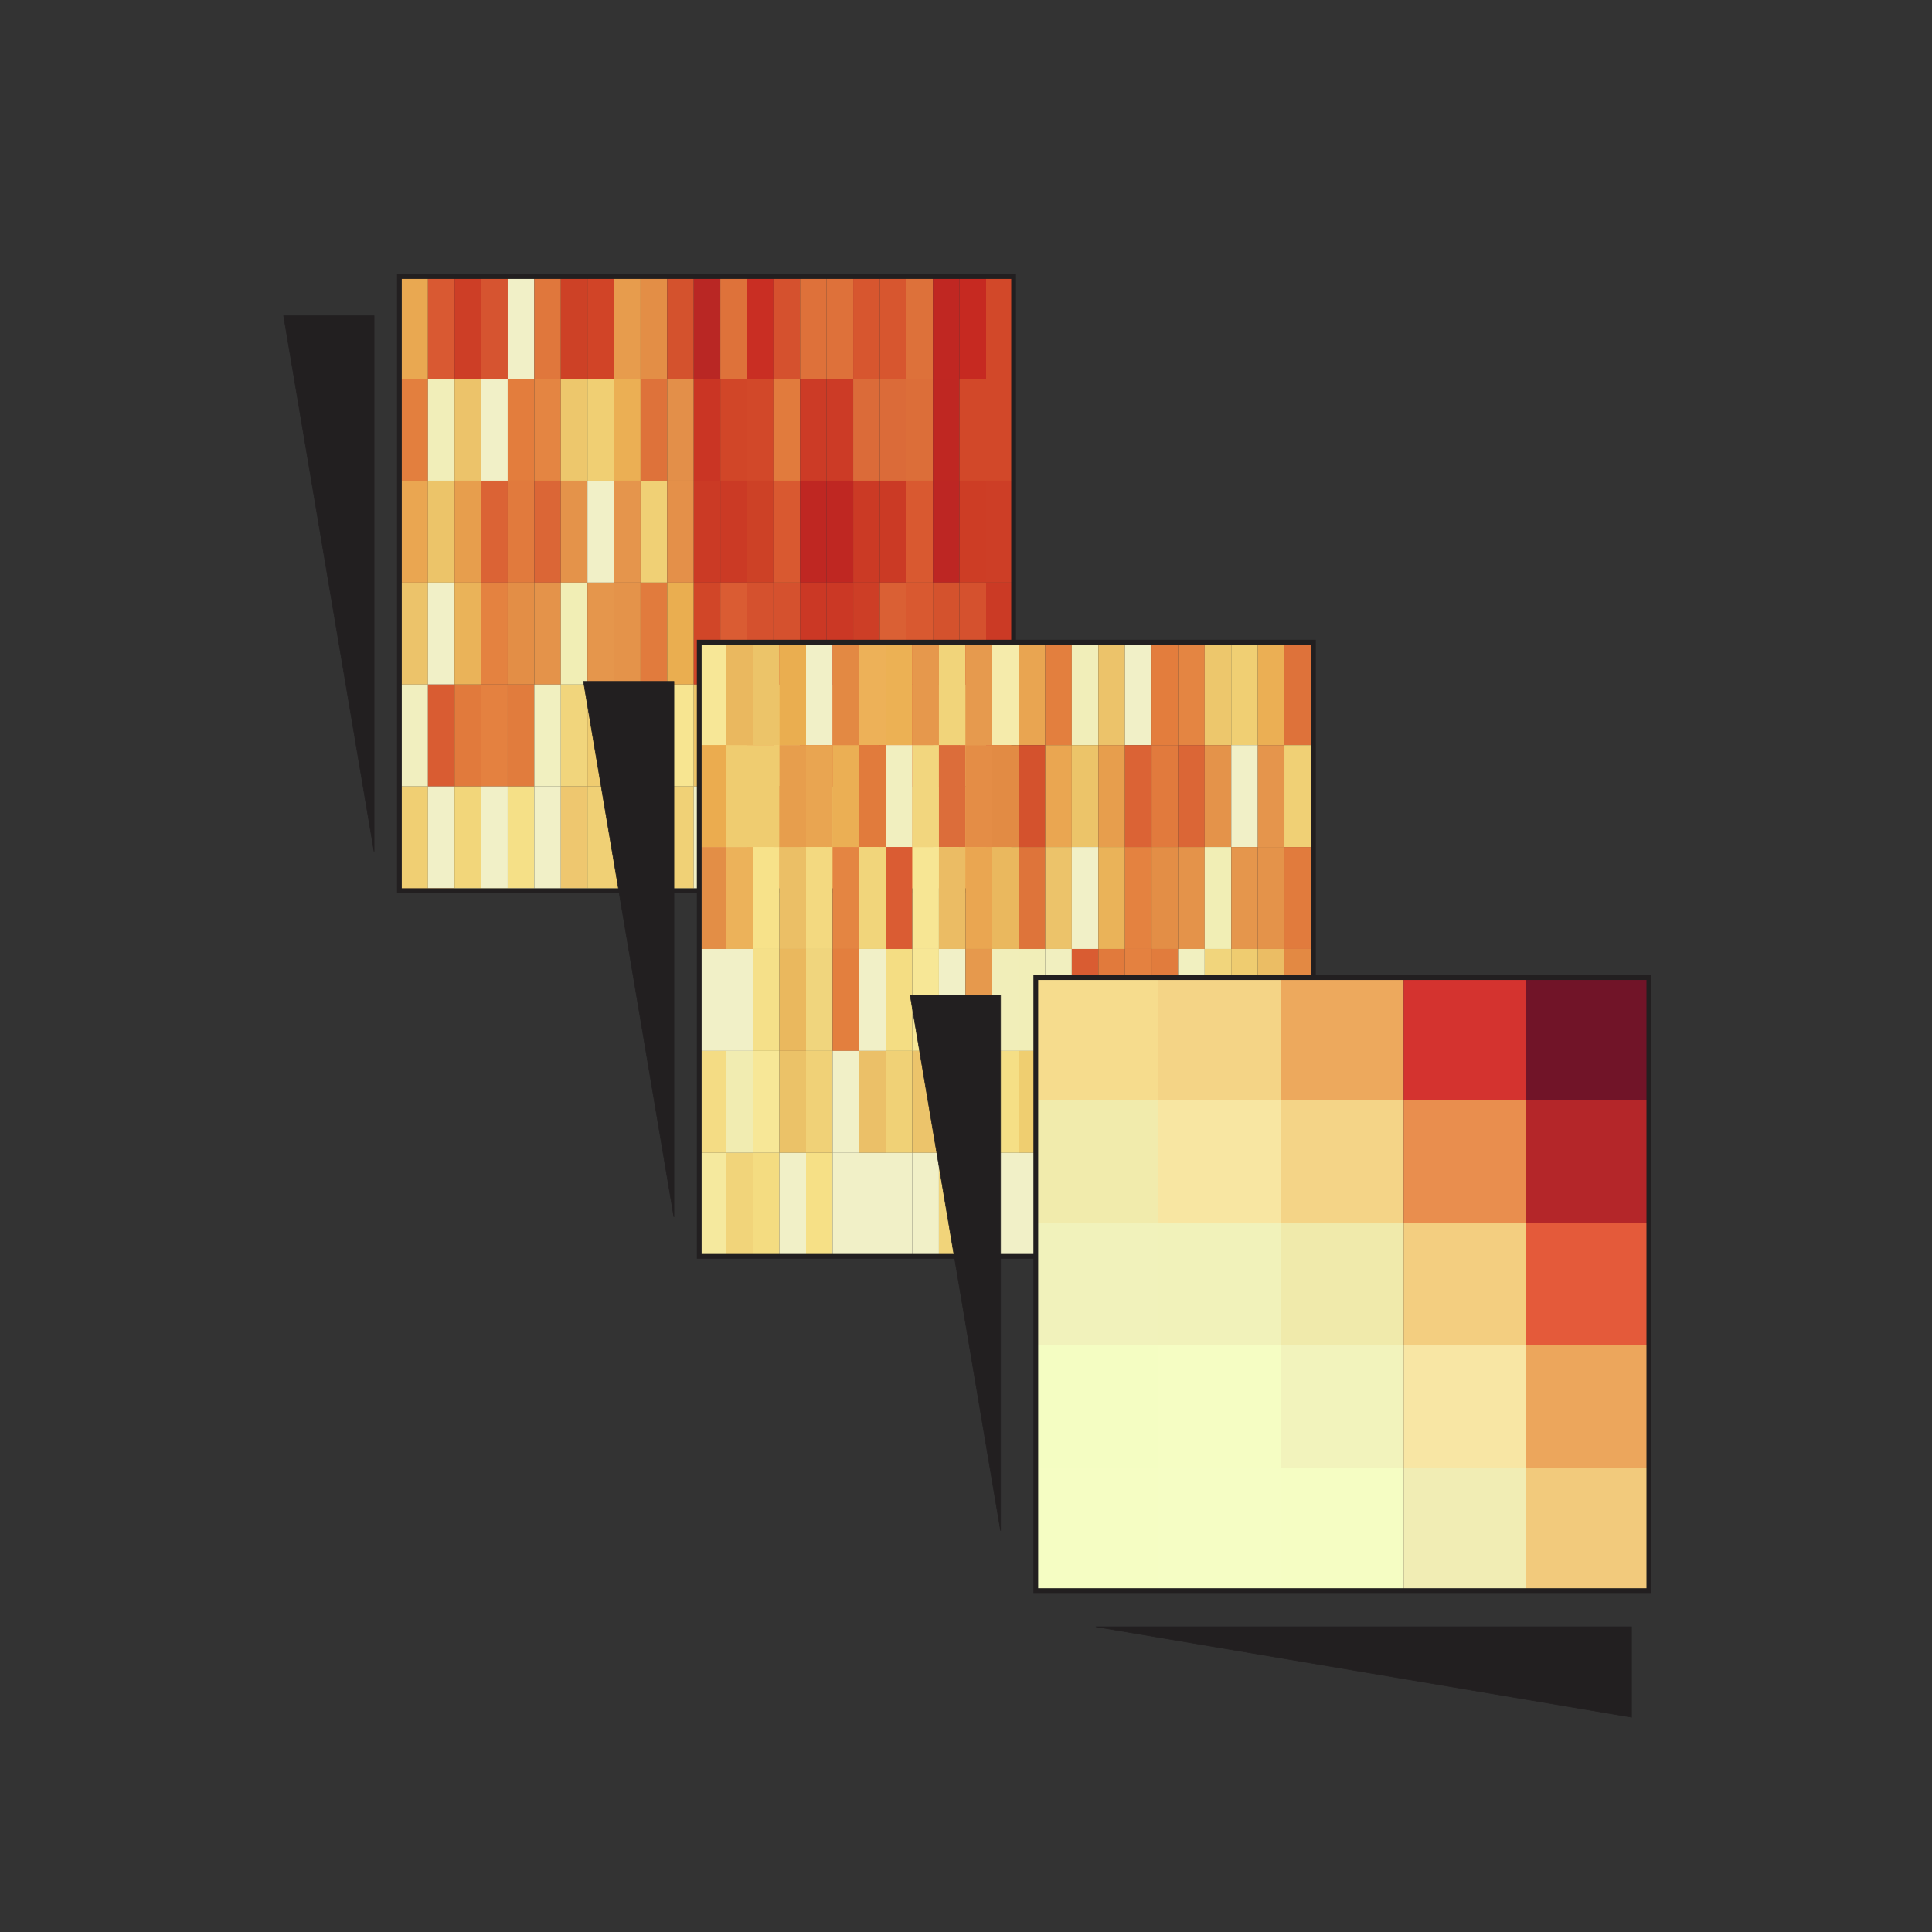 <?xml version="1.0" encoding="UTF-8"?>
<svg id="Layer_1" data-name="Layer 1" xmlns="http://www.w3.org/2000/svg" xmlns:xlink="http://www.w3.org/1999/xlink" viewBox="0 0 1623.3 1623.3">
  <rect x="0" y="0" width="1623.3" height="1623.3" fill="#333333" stroke="none"/>
  <defs>
    <style>
      .cls-1 {
        clip-path: url(#clippath);
      }

      .cls-2 {
        fill: #f4d487;
      }

      .cls-3 {
        fill: #f4d486;
      }

      .cls-4 {
        fill: #f6e086;
      }

      .cls-5 {
        fill: #f6e38d;
      }

      .cls-6 {
        fill: #f6dc8d;
      }

      .cls-7 {
        fill: #f7e796;
      }

      .cls-8 {
        fill: #f7e899;
      }

      .cls-9 {
        fill: #f7e694;
      }

      .cls-10 {
        fill: #f7e797;
      }

      .cls-11 {
        fill: #f7e692;
      }

      .cls-12 {
        fill: #f7e99c;
      }

      .cls-13 {
        fill: #f7e591;
      }

      .cls-14 {
        fill: #f7e58e;
      }

      .cls-15 {
        fill: #f7e58f;
      }

      .cls-16 {
        fill: #f7e28a;
      }

      .cls-17 {
        fill: #f7e289;
      }

      .cls-18 {
        fill: #f3ce80;
      }

      .cls-19 {
        fill: #f2ebad;
      }

      .cls-20 {
        fill: #f2f3bc;
      }

      .cls-21 {
        fill: #f8e6a4;
      }

      .cls-22 {
        fill: #f8e6a2;
      }

      .cls-23 {
        fill: #efce70;
      }

      .cls-24 {
        fill: #ecc469;
      }

      .cls-25 {
        fill: #ecc46b;
      }

      .cls-26 {
        fill: #ecc36a;
      }

      .cls-27 {
        fill: #eca65c;
      }

      .cls-28 {
        fill: #ecb25a;
      }

      .cls-29 {
        fill: #ecb154;
      }

      .cls-30 {
        fill: #f0eaab;
      }

      .cls-31 {
        fill: #f1d279;
      }

      .cls-32 {
        fill: #f1d57c;
      }

      .cls-33 {
        fill: #f1d57b;
      }

      .cls-34 {
        fill: #f1d47a;
      }

      .cls-35 {
        fill: #ebaa4e;
      }

      .cls-36 {
        fill: #ebac4f;
      }

      .cls-37 {
        fill: #ebab4f;
      }

      .cls-38 {
        fill: #ebbc62;
      }

      .cls-39 {
        fill: #ebbd64;
      }

      .cls-40 {
        fill: #ebbd61;
      }

      .cls-41 {
        fill: #ebbc64;
      }

      .cls-42 {
        fill: #ebaf52;
      }

      .cls-43 {
        fill: #ebaf54;
      }

      .cls-44 {
        fill: #ebb55c;
      }

      .cls-45 {
        fill: #f4dc84;
      }

      .cls-46 {
        fill: #f4dc81;
      }

      .cls-47 {
        fill: #f4dd83;
      }

      .cls-48 {
        fill: #eaa651;
      }

      .cls-49 {
        fill: #eaae50;
      }

      .cls-50 {
        fill: #eab85f;
      }

      .cls-51 {
        fill: #eab359;
      }

      .cls-52 {
        fill: #eab85e;
      }

      .cls-53 {
        fill: #f5fdc3;
      }

      .cls-54 {
        fill: #f5ebab;
      }

      .cls-55 {
        fill: #f5eba4;
      }

      .cls-56 {
        fill: #f5eba7;
      }

      .cls-57 {
        fill: #f5e99e;
      }

      .cls-58 {
        fill: #f5e9a0;
      }

      .cls-59 {
        fill: #f5fdc4;
      }

      .cls-60 {
        fill: #f5eaa2;
      }

      .cls-61 {
        fill: #f5df86;
      }

      .cls-62 {
        fill: #f5e089;
      }

      .cls-63 {
        fill: #f5e087;
      }

      .cls-64 {
        fill: #e98e4e;
      }

      .cls-65 {
        fill: #e8a150;
      }

      .cls-66 {
        fill: #e8a04e;
      }

      .cls-67 {
        fill: #e49049;
      }

      .cls-68 {
        fill: #e5964c;
      }

      .cls-69 {
        fill: #e5954c;
      }

      .cls-70 {
        fill: #e48240;
      }

      .cls-71 {
        fill: #e48340;
      }

      .cls-72 {
        fill: #e58441;
      }

      .cls-73 {
        fill: #eec76f;
      }

      .cls-74 {
        fill: #eec76e;
      }

      .cls-75 {
        fill: #e9a551;
      }

      .cls-76 {
        fill: #ebc068;
      }

      .cls-77 {
        fill: #e48d46;
      }

      .cls-78 {
        fill: #f3d980;
      }

      .cls-79 {
        fill: #e4934a;
      }

      .cls-80 {
        fill: #e4803f;
      }

      .cls-81 {
        fill: #e48140;
      }

      .cls-82 {
        fill: #e48542;
      }

      .cls-83 {
        fill: #f4fdc2;
      }

      .cls-84 {
        fill: #e9a851;
      }

      .cls-85 {
        fill: #f2ca7c;
      }

      .cls-86 {
        fill: #f1ecb1;
      }

      .cls-87 {
        fill: #f1ebac;
      }

      .cls-88 {
        fill: #f2d67a;
      }

      .cls-89 {
        fill: #f2d67e;
      }

      .cls-90 {
        fill: #f2d87f;
      }

      .cls-91 {
        fill: #efcc70;
      }

      .cls-92 {
        fill: #f1f2ba;
      }

      .cls-93 {
        fill: #f1f2bb;
      }

      .cls-94 {
        fill: #f1efbf;
      }

      .cls-95 {
        fill: #f1f0c7;
      }

      .cls-96 {
        fill: #f1f0c0;
      }

      .cls-97 {
        fill: #f1eeb8;
      }

      .cls-98 {
        fill: #f1edb4;
      }

      .cls-99 {
        fill: #f1eeb9;
      }

      .cls-100 {
        fill: #f1eeb5;
      }

      .cls-101 {
        fill: #eda95d;
      }

      .cls-102 {
        fill: #e79c4d;
      }

      .cls-103 {
        fill: #e6984c;
      }

      .cls-104 {
        fill: #e6994d;
      }

      .cls-105 {
        fill: #e79e4d;
      }

      .cls-106 {
        fill: #ebc268;
      }

      .cls-107 {
        fill: #ebbf66;
      }

      .cls-108 {
        fill: #edc76c;
      }

      .cls-109 {
        fill: #edb156;
      }

      .cls-110 {
        fill: #edb158;
      }

      .cls-111 {
        fill: #f0d177;
      }

      .cls-112 {
        fill: #f0d176;
      }

      .cls-113 {
        fill: #f0d57d;
      }

      .cls-114 {
        fill: #f0d57b;
      }

      .cls-115 {
        fill: #f0d075;
      }

      .cls-116 {
        fill: #f0cf73;
      }

      .cls-117 {
        fill: #e69a4e;
      }

      .cls-118 {
        fill: #bb2723;
      }

      .cls-119 {
        fill: #b92724;
      }

      .cls-120 {
        fill: #bb2623;
      }

      .cls-121 {
        fill: #bd2623;
      }

      .cls-122 {
        fill: #bc1c24;
      }

      .cls-123 {
        fill: #d14427;
      }

      .cls-124 {
        fill: #c21d23;
      }

      .cls-125 {
        fill: #da5c33;
      }

      .cls-126 {
        fill: #da5c32;
      }

      .cls-127 {
        fill: #da6034;
      }

      .cls-128 {
        fill: #b42629;
      }

      .cls-129 {
        fill: #c31e23;
      }

      .cls-130 {
        fill: #c02722;
      }

      .cls-131 {
        fill: #c01e24;
      }

      .cls-132 {
        fill: #db6234;
      }

      .cls-133 {
        fill: #bf1d24;
      }

      .cls-134 {
        fill: #bf2722;
      }

      .cls-135 {
        fill: #c73023;
      }

      .cls-136 {
        fill: #c92624;
      }

      .cls-137 {
        fill: #cb3925;
      }

      .cls-138 {
        fill: #cb3825;
      }

      .cls-139 {
        fill: #cc3b26;
      }

      .cls-140 {
        fill: #cc3a25;
      }

      .cls-141 {
        fill: #d24829;
      }

      .cls-142 {
        fill: #cb3a25;
      }

      .cls-143 {
        fill: #de713a;
      }

      .cls-144 {
        fill: #cd4126;
      }

      .cls-145 {
        fill: #cd3e26;
      }

      .cls-146 {
        fill: #cd3d25;
      }

      .cls-147 {
        fill: #cd3226;
      }

      .cls-148 {
        fill: #cd3026;
      }

      .cls-149 {
        fill: #d4522d;
      }

      .cls-150 {
        fill: #d4332f;
      }

      .cls-151 {
        fill: #d34d2d;
      }

      .cls-152 {
        fill: #e0773c;
      }

      .cls-153 {
        fill: #d14628;
      }

      .cls-154 {
        fill: #e38943;
      }

      .cls-155 {
        fill: #e38f49;
      }

      .cls-156 {
        fill: #e38745;
      }

      .cls-157 {
        fill: #e38743;
      }

      .cls-158 {
        fill: #c62b22;
      }

      .cls-159 {
        fill: #c62922;
      }

      .cls-160 {
        fill: #c62921;
      }

      .cls-161 {
        fill: #c82e23;
      }

      .cls-162 {
        fill: #c61e23;
      }

      .cls-163 {
        fill: #c83123;
      }

      .cls-164 {
        fill: #dd713a;
      }

      .cls-165 {
        fill: #d5512e;
      }

      .cls-166 {
        fill: #d54f2f;
      }

      .cls-167 {
        fill: #db6636;
      }

      .cls-168 {
        fill: #d5532f;
      }

      .cls-169 {
        fill: #d65430;
      }

      .cls-170 {
        fill: #db6b39;
      }

      .cls-171 {
        fill: #db6335;
      }

      .cls-172 {
        fill: #e17b3c;
      }

      .cls-173 {
        fill: #e17b3d;
      }

      .cls-174 {
        fill: #e17c3d;
      }

      .cls-175 {
        fill: #e17a3c;
      }

      .cls-176 {
        fill: #e17a3d;
      }

      .cls-177 {
        fill: #d95c32;
      }

      .cls-178 {
        fill: #d95932;
      }

      .cls-179 {
        fill: #c92e23;
      }

      .cls-180 {
        fill: #d95930;
      }

      .cls-181 {
        fill: #dc6e39;
      }

      .cls-182 {
        fill: #dc6d3a;
      }

      .cls-183 {
        fill: #e38e46;
      }

      .cls-184 {
        fill: #e37f3e;
      }

      .cls-185 {
        fill: #e37d3d;
      }

      .cls-186 {
        fill: #e28b44;
      }

      .cls-187 {
        fill: #e45a3a;
      }

      .cls-188 {
        fill: #de723a;
      }

      .cls-189 {
        fill: #de743a;
      }

      .cls-190 {
        fill: #de733a;
      }

      .cls-191 {
        fill: #ca3524;
      }

      .cls-192 {
        fill: #d7562f;
      }

      .cls-193 {
        fill: #711428;
      }

      .cls-194 {
        clip-path: url(#clippath-1);
      }

      .cls-195 {
        fill: #221f20;
        stroke-width: .5px;
      }

      .cls-195, .cls-196 {
        stroke: #221f20;
        stroke-miterlimit: 10;
      }

      .cls-196 {
        fill: none;
        stroke-width: 4px;
      }
    </style>
    <clipPath id="clippath">
      <rect class="cls-196" x="335.57" y="232.35" width="516.08" height="516.08"/>
    </clipPath>
    <clipPath id="clippath-1">
      <rect class="cls-196" x="587.51" y="539.54" width="516.08" height="516.08"/>
    </clipPath>
  </defs>
  <g>
    <g>
      <g class="cls-1">
        <g>
          <rect class="cls-111" x="46.97" y="232.57" width="22.33" height="85.65"/>
          <rect class="cls-69" x="69.3" y="232.57" width="22.33" height="85.65"/>
          <rect class="cls-65" x="91.63" y="232.57" width="22.33" height="85.65"/>
          <rect class="cls-157" x="113.96" y="232.57" width="22.33" height="85.65"/>
          <rect class="cls-174" x="136.29" y="232.57" width="22.33" height="85.65"/>
          <rect class="cls-75" x="158.62" y="232.57" width="22.33" height="85.65"/>
          <rect class="cls-159" x="180.95" y="232.57" width="22.33" height="85.65"/>
          <rect class="cls-80" x="203.28" y="232.57" width="22.33" height="85.65"/>
          <rect class="cls-180" x="225.61" y="232.57" width="22.33" height="85.65"/>
          <rect class="cls-69" x="247.94" y="232.57" width="22.33" height="85.65"/>
          <rect class="cls-164" x="270.27" y="232.57" width="22.33" height="85.65"/>
          <rect class="cls-137" x="292.6" y="232.57" width="22.33" height="85.65"/>
          <rect class="cls-44" x="314.93" y="232.57" width="22.33" height="85.65"/>
          <rect class="cls-84" x="337.26" y="232.57" width="22.33" height="85.65"/>
          <rect class="cls-178" x="359.59" y="232.57" width="22.33" height="85.65"/>
          <rect class="cls-145" x="381.92" y="232.57" width="22.33" height="85.65"/>
          <rect class="cls-169" x="404.25" y="232.57" width="22.33" height="85.65"/>
          <rect class="cls-95" x="426.58" y="232.57" width="22.33" height="85.65"/>
          <rect class="cls-152" x="448.92" y="232.57" width="22.33" height="85.65"/>
          <rect class="cls-144" x="471.25" y="232.57" width="22.33" height="85.65"/>
          <rect class="cls-123" x="493.58" y="232.57" width="22.33" height="85.65"/>
          <rect class="cls-102" x="515.91" y="232.57" width="22.33" height="85.65"/>
          <rect class="cls-183" x="538.24" y="232.57" width="22.33" height="85.65"/>
          <rect class="cls-149" x="560.57" y="232.57" width="22.33" height="85.65"/>
          <rect class="cls-119" x="582.9" y="232.57" width="22.33" height="85.65"/>
          <rect class="cls-188" x="605.23" y="232.57" width="22.33" height="85.65"/>
          <rect class="cls-179" x="627.56" y="232.57" width="22.33" height="85.65"/>
          <rect class="cls-165" x="649.89" y="232.57" width="22.33" height="85.65"/>
          <rect class="cls-143" x="672.22" y="232.57" width="22.33" height="85.65"/>
          <rect class="cls-143" x="694.55" y="232.57" width="22.33" height="85.65"/>
          <rect class="cls-192" x="716.88" y="232.57" width="22.33" height="85.65"/>
          <rect class="cls-192" x="739.21" y="232.57" width="22.33" height="85.65"/>
          <rect class="cls-164" x="761.54" y="232.57" width="22.33" height="85.65"/>
          <rect class="cls-130" x="783.87" y="232.57" width="22.33" height="85.65"/>
          <rect class="cls-160" x="806.2" y="232.57" width="22.33" height="85.65"/>
          <rect class="cls-141" x="828.53" y="232.57" width="22.33" height="85.65"/>
          <rect class="cls-118" x="850.86" y="232.57" width="22.33" height="85.65"/>
          <rect class="cls-151" x="873.19" y="232.57" width="22.33" height="85.65"/>
          <rect class="cls-131" x="895.52" y="232.57" width="22.33" height="85.65"/>
          <rect class="cls-162" x="917.85" y="232.57" width="22.33" height="85.65"/>
          <rect class="cls-10" x="46.97" y="318.22" width="22.33" height="85.65"/>
          <rect class="cls-50" x="69.3" y="318.22" width="22.33" height="85.65"/>
          <rect class="cls-24" x="91.63" y="318.22" width="22.33" height="85.65"/>
          <rect class="cls-49" x="113.96" y="318.22" width="22.33" height="85.65"/>
          <rect class="cls-95" x="136.29" y="318.22" width="22.33" height="85.65"/>
          <rect class="cls-154" x="158.62" y="318.22" width="22.33" height="85.65"/>
          <rect class="cls-110" x="180.95" y="318.22" width="22.33" height="85.65"/>
          <rect class="cls-29" x="203.28" y="318.22" width="22.33" height="85.65"/>
          <rect class="cls-103" x="225.61" y="318.22" width="22.33" height="85.65"/>
          <rect class="cls-34" x="247.94" y="318.22" width="22.33" height="85.65"/>
          <rect class="cls-117" x="270.27" y="318.22" width="22.33" height="85.65"/>
          <rect class="cls-54" x="292.6" y="318.22" width="22.33" height="85.65"/>
          <rect class="cls-75" x="314.93" y="318.22" width="22.33" height="85.65"/>
          <rect class="cls-184" x="337.26" y="318.22" width="22.33" height="85.65"/>
          <rect class="cls-99" x="359.59" y="318.22" width="22.33" height="85.65"/>
          <rect class="cls-26" x="381.92" y="318.22" width="22.33" height="85.65"/>
          <rect class="cls-95" x="404.25" y="318.22" width="22.33" height="85.65"/>
          <rect class="cls-185" x="426.58" y="318.22" width="22.33" height="85.65"/>
          <rect class="cls-82" x="448.92" y="318.22" width="22.33" height="85.65"/>
          <rect class="cls-108" x="471.25" y="318.22" width="22.33" height="85.65"/>
          <rect class="cls-116" x="493.58" y="318.22" width="22.33" height="85.65"/>
          <rect class="cls-43" x="515.91" y="318.22" width="22.33" height="85.65"/>
          <rect class="cls-188" x="538.24" y="318.22" width="22.33" height="85.65"/>
          <rect class="cls-155" x="560.57" y="318.22" width="22.33" height="85.65"/>
          <rect class="cls-191" x="582.9" y="318.22" width="22.33" height="85.65"/>
          <rect class="cls-153" x="605.23" y="318.22" width="22.33" height="85.65"/>
          <rect class="cls-141" x="627.56" y="318.22" width="22.33" height="85.65"/>
          <rect class="cls-173" x="649.89" y="318.22" width="22.33" height="85.65"/>
          <rect class="cls-139" x="672.22" y="318.22" width="22.33" height="85.65"/>
          <rect class="cls-139" x="694.55" y="318.22" width="22.33" height="85.65"/>
          <rect class="cls-170" x="716.88" y="318.22" width="22.33" height="85.65"/>
          <rect class="cls-170" x="739.21" y="318.22" width="22.33" height="85.65"/>
          <rect class="cls-181" x="761.54" y="318.22" width="22.33" height="85.65"/>
          <rect class="cls-134" x="783.87" y="318.22" width="22.33" height="85.65"/>
          <rect class="cls-141" x="806.2" y="318.22" width="22.33" height="85.65"/>
          <rect class="cls-141" x="828.53" y="318.22" width="22.33" height="85.65"/>
          <rect class="cls-120" x="850.86" y="318.22" width="22.33" height="85.65"/>
          <rect class="cls-135" x="873.19" y="318.22" width="22.33" height="85.65"/>
          <rect class="cls-124" x="895.52" y="318.22" width="22.33" height="85.65"/>
          <rect class="cls-148" x="917.85" y="318.22" width="22.33" height="85.65"/>
          <rect class="cls-36" x="46.97" y="403.86" width="22.33" height="85.65"/>
          <rect class="cls-91" x="69.3" y="403.86" width="22.33" height="85.65"/>
          <rect class="cls-91" x="91.63" y="403.86" width="22.33" height="85.65"/>
          <rect class="cls-105" x="113.96" y="403.86" width="22.33" height="85.65"/>
          <rect class="cls-75" x="136.29" y="403.86" width="22.33" height="85.65"/>
          <rect class="cls-43" x="158.62" y="403.86" width="22.33" height="85.65"/>
          <rect class="cls-172" x="180.95" y="403.86" width="22.33" height="85.65"/>
          <rect class="cls-94" x="203.28" y="403.86" width="22.33" height="85.65"/>
          <rect class="cls-89" x="225.61" y="403.86" width="22.33" height="85.65"/>
          <rect class="cls-182" x="247.94" y="403.86" width="22.33" height="85.65"/>
          <rect class="cls-77" x="270.27" y="403.86" width="22.33" height="85.65"/>
          <rect class="cls-186" x="292.6" y="403.86" width="22.33" height="85.65"/>
          <rect class="cls-149" x="314.93" y="403.86" width="22.33" height="85.65"/>
          <rect class="cls-48" x="337.26" y="403.86" width="22.33" height="85.65"/>
          <rect class="cls-24" x="359.59" y="403.86" width="22.33" height="85.65"/>
          <rect class="cls-105" x="381.92" y="403.86" width="22.33" height="85.65"/>
          <rect class="cls-171" x="404.25" y="403.86" width="22.33" height="85.65"/>
          <rect class="cls-176" x="426.58" y="403.86" width="22.33" height="85.65"/>
          <rect class="cls-167" x="448.92" y="403.86" width="22.33" height="85.65"/>
          <rect class="cls-79" x="471.25" y="403.86" width="22.33" height="85.65"/>
          <rect class="cls-95" x="493.58" y="403.86" width="22.33" height="85.65"/>
          <rect class="cls-69" x="515.91" y="403.86" width="22.33" height="85.65"/>
          <rect class="cls-115" x="538.24" y="403.86" width="22.33" height="85.65"/>
          <rect class="cls-67" x="560.57" y="403.86" width="22.33" height="85.65"/>
          <rect class="cls-142" x="582.9" y="403.86" width="22.33" height="85.65"/>
          <rect class="cls-142" x="605.23" y="403.86" width="22.33" height="85.65"/>
          <rect class="cls-144" x="627.56" y="403.86" width="22.33" height="85.65"/>
          <rect class="cls-180" x="649.89" y="403.86" width="22.33" height="85.65"/>
          <rect class="cls-134" x="672.22" y="403.86" width="22.33" height="85.65"/>
          <rect class="cls-134" x="694.55" y="403.86" width="22.33" height="85.65"/>
          <rect class="cls-142" x="716.88" y="403.86" width="22.33" height="85.65"/>
          <rect class="cls-142" x="739.21" y="403.86" width="22.33" height="85.65"/>
          <rect class="cls-180" x="761.54" y="403.86" width="22.33" height="85.65"/>
          <rect class="cls-121" x="783.87" y="403.86" width="22.33" height="85.65"/>
          <rect class="cls-146" x="806.2" y="403.86" width="22.33" height="85.65"/>
          <rect class="cls-145" x="828.53" y="403.86" width="22.33" height="85.65"/>
          <rect class="cls-165" x="850.86" y="403.86" width="22.33" height="85.65"/>
          <rect class="cls-158" x="873.19" y="403.86" width="22.33" height="85.65"/>
          <rect class="cls-133" x="895.52" y="403.86" width="22.33" height="85.65"/>
          <rect class="cls-136" x="917.85" y="403.86" width="22.33" height="85.65"/>
          <rect class="cls-183" x="46.97" y="489.51" width="22.33" height="85.65"/>
          <rect class="cls-28" x="69.3" y="489.51" width="22.33" height="85.65"/>
          <rect class="cls-16" x="91.63" y="489.51" width="22.33" height="85.65"/>
          <rect class="cls-107" x="113.96" y="489.51" width="22.33" height="85.65"/>
          <rect class="cls-78" x="136.29" y="489.51" width="22.33" height="85.65"/>
          <rect class="cls-82" x="158.62" y="489.51" width="22.33" height="85.65"/>
          <rect class="cls-33" x="180.95" y="489.51" width="22.33" height="85.65"/>
          <rect class="cls-125" x="203.28" y="489.51" width="22.33" height="85.65"/>
          <rect class="cls-9" x="225.61" y="489.51" width="22.33" height="85.65"/>
          <rect class="cls-41" x="247.94" y="489.51" width="22.33" height="85.65"/>
          <rect class="cls-48" x="270.27" y="489.51" width="22.33" height="85.65"/>
          <rect class="cls-52" x="292.6" y="489.51" width="22.33" height="85.65"/>
          <rect class="cls-189" x="314.93" y="489.51" width="22.33" height="85.65"/>
          <rect class="cls-26" x="337.26" y="489.51" width="22.33" height="85.65"/>
          <rect class="cls-95" x="359.59" y="489.51" width="22.33" height="85.65"/>
          <rect class="cls-51" x="381.92" y="489.51" width="22.33" height="85.65"/>
          <rect class="cls-70" x="404.25" y="489.51" width="22.33" height="85.65"/>
          <rect class="cls-183" x="426.58" y="489.51" width="22.33" height="85.65"/>
          <rect class="cls-79" x="448.92" y="489.51" width="22.33" height="85.65"/>
          <rect class="cls-100" x="471.25" y="489.51" width="22.33" height="85.65"/>
          <rect class="cls-68" x="493.58" y="489.51" width="22.33" height="85.65"/>
          <rect class="cls-79" x="515.91" y="489.51" width="22.33" height="85.65"/>
          <rect class="cls-173" x="538.24" y="489.51" width="22.33" height="85.65"/>
          <rect class="cls-49" x="560.57" y="489.51" width="22.33" height="85.65"/>
          <rect class="cls-153" x="582.9" y="489.51" width="22.33" height="85.65"/>
          <rect class="cls-125" x="605.23" y="489.51" width="22.33" height="85.65"/>
          <rect class="cls-165" x="627.56" y="489.51" width="22.33" height="85.65"/>
          <rect class="cls-165" x="649.89" y="489.51" width="22.33" height="85.65"/>
          <rect class="cls-138" x="672.22" y="489.51" width="22.33" height="85.65"/>
          <rect class="cls-138" x="694.55" y="489.51" width="22.33" height="85.65"/>
          <rect class="cls-145" x="716.88" y="489.51" width="22.33" height="85.65"/>
          <rect class="cls-127" x="739.21" y="489.51" width="22.33" height="85.65"/>
          <rect class="cls-180" x="761.54" y="489.51" width="22.33" height="85.65"/>
          <rect class="cls-149" x="783.87" y="489.51" width="22.33" height="85.65"/>
          <rect class="cls-165" x="806.2" y="489.51" width="22.33" height="85.65"/>
          <rect class="cls-142" x="828.53" y="489.51" width="22.33" height="85.65"/>
          <rect class="cls-163" x="850.86" y="489.51" width="22.33" height="85.65"/>
          <rect class="cls-161" x="873.19" y="489.51" width="22.33" height="85.65"/>
          <rect class="cls-122" x="895.52" y="489.51" width="22.33" height="85.65"/>
          <rect class="cls-147" x="917.85" y="489.51" width="22.33" height="85.65"/>
          <rect class="cls-95" x="46.97" y="575.16" width="22.33" height="85.65"/>
          <rect class="cls-95" x="69.3" y="575.16" width="22.33" height="85.65"/>
          <rect class="cls-62" x="91.63" y="575.16" width="22.33" height="85.65"/>
          <rect class="cls-52" x="113.96" y="575.16" width="22.33" height="85.65"/>
          <rect class="cls-113" x="136.29" y="575.16" width="22.33" height="85.65"/>
          <rect class="cls-184" x="158.62" y="575.16" width="22.33" height="85.65"/>
          <rect class="cls-95" x="180.95" y="575.16" width="22.33" height="85.65"/>
          <rect class="cls-47" x="203.28" y="575.16" width="22.33" height="85.65"/>
          <rect class="cls-7" x="225.61" y="575.16" width="22.33" height="85.65"/>
          <rect class="cls-95" x="247.94" y="575.16" width="22.33" height="85.65"/>
          <rect class="cls-104" x="270.27" y="575.16" width="22.33" height="85.65"/>
          <rect class="cls-99" x="292.6" y="575.16" width="22.33" height="85.65"/>
          <rect class="cls-97" x="314.93" y="575.16" width="22.33" height="85.65"/>
          <rect class="cls-94" x="337.26" y="575.16" width="22.33" height="85.65"/>
          <rect class="cls-177" x="359.59" y="575.16" width="22.33" height="85.65"/>
          <rect class="cls-175" x="381.92" y="575.16" width="22.33" height="85.65"/>
          <rect class="cls-81" x="404.25" y="575.16" width="22.33" height="85.65"/>
          <rect class="cls-174" x="426.58" y="575.16" width="22.33" height="85.65"/>
          <rect class="cls-96" x="448.92" y="575.16" width="22.33" height="85.65"/>
          <rect class="cls-32" x="471.25" y="575.16" width="22.33" height="85.65"/>
          <rect class="cls-91" x="493.58" y="575.16" width="22.33" height="85.65"/>
          <rect class="cls-39" x="515.91" y="575.16" width="22.33" height="85.65"/>
          <rect class="cls-154" x="538.24" y="575.16" width="22.33" height="85.65"/>
          <rect class="cls-13" x="560.57" y="575.16" width="22.33" height="85.65"/>
          <rect class="cls-24" x="582.9" y="575.16" width="22.33" height="85.65"/>
          <rect class="cls-29" x="605.23" y="575.16" width="22.33" height="85.65"/>
          <rect class="cls-71" x="627.56" y="575.16" width="22.33" height="85.65"/>
          <rect class="cls-115" x="649.89" y="575.16" width="22.33" height="85.65"/>
          <rect class="cls-182" x="672.22" y="575.16" width="22.33" height="85.65"/>
          <rect class="cls-182" x="694.55" y="575.16" width="22.33" height="85.65"/>
          <rect class="cls-190" x="716.88" y="575.16" width="22.33" height="85.65"/>
          <rect class="cls-177" x="739.21" y="575.16" width="22.33" height="85.65"/>
          <rect class="cls-177" x="761.54" y="575.16" width="22.33" height="85.65"/>
          <rect class="cls-69" x="783.87" y="575.16" width="22.33" height="85.65"/>
          <rect class="cls-38" x="806.2" y="575.16" width="22.33" height="85.65"/>
          <rect class="cls-168" x="828.53" y="575.16" width="22.33" height="85.65"/>
          <rect class="cls-192" x="850.86" y="575.16" width="22.33" height="85.65"/>
          <rect class="cls-140" x="873.19" y="575.16" width="22.33" height="85.65"/>
          <rect class="cls-129" x="895.52" y="575.16" width="22.33" height="85.65"/>
          <rect class="cls-166" x="917.85" y="575.16" width="22.33" height="85.65"/>
          <rect class="cls-45" x="46.97" y="660.8" width="22.33" height="85.65"/>
          <rect class="cls-86" x="69.3" y="660.8" width="22.33" height="85.65"/>
          <rect class="cls-10" x="91.63" y="660.8" width="22.33" height="85.65"/>
          <rect class="cls-106" x="113.96" y="660.8" width="22.33" height="85.65"/>
          <rect class="cls-111" x="136.29" y="660.8" width="22.33" height="85.65"/>
          <rect class="cls-95" x="158.62" y="660.8" width="22.33" height="85.65"/>
          <rect class="cls-76" x="180.95" y="660.8" width="22.33" height="85.65"/>
          <rect class="cls-112" x="203.28" y="660.8" width="22.33" height="85.65"/>
          <rect class="cls-25" x="225.61" y="660.8" width="22.33" height="85.65"/>
          <rect class="cls-97" x="247.94" y="660.8" width="22.33" height="85.65"/>
          <rect class="cls-95" x="270.27" y="660.8" width="22.33" height="85.65"/>
          <rect class="cls-61" x="292.6" y="660.8" width="22.33" height="85.65"/>
          <rect class="cls-23" x="314.93" y="660.8" width="22.33" height="85.65"/>
          <rect class="cls-116" x="337.26" y="660.8" width="22.33" height="85.65"/>
          <rect class="cls-95" x="359.59" y="660.8" width="22.33" height="85.65"/>
          <rect class="cls-88" x="381.92" y="660.8" width="22.33" height="85.65"/>
          <rect class="cls-95" x="404.25" y="660.8" width="22.33" height="85.65"/>
          <rect class="cls-63" x="426.58" y="660.8" width="22.33" height="85.65"/>
          <rect class="cls-95" x="448.92" y="660.8" width="22.33" height="85.65"/>
          <rect class="cls-73" x="471.25" y="660.8" width="22.33" height="85.65"/>
          <rect class="cls-115" x="493.58" y="660.8" width="22.33" height="85.65"/>
          <rect class="cls-23" x="515.91" y="660.8" width="22.33" height="85.65"/>
          <rect class="cls-108" x="538.24" y="660.8" width="22.33" height="85.65"/>
          <rect class="cls-112" x="560.57" y="660.8" width="22.33" height="85.65"/>
          <rect class="cls-95" x="582.9" y="660.8" width="22.33" height="85.65"/>
          <rect class="cls-95" x="605.23" y="660.8" width="22.33" height="85.65"/>
          <rect class="cls-90" x="627.56" y="660.8" width="22.33" height="85.65"/>
          <rect class="cls-155" x="649.89" y="660.8" width="22.33" height="85.65"/>
          <rect class="cls-108" x="672.22" y="660.8" width="22.33" height="85.65"/>
          <rect class="cls-40" x="694.55" y="660.8" width="22.33" height="85.65"/>
          <rect class="cls-23" x="716.88" y="660.8" width="22.33" height="85.65"/>
          <rect class="cls-69" x="739.21" y="660.8" width="22.33" height="85.65"/>
          <rect class="cls-69" x="761.54" y="660.8" width="22.33" height="85.65"/>
          <rect class="cls-11" x="783.87" y="660.8" width="22.33" height="85.65"/>
          <rect class="cls-109" x="806.2" y="660.8" width="22.33" height="85.65"/>
          <rect class="cls-105" x="828.53" y="660.8" width="22.33" height="85.65"/>
          <rect class="cls-156" x="850.86" y="660.8" width="22.33" height="85.65"/>
          <rect class="cls-132" x="873.19" y="660.8" width="22.33" height="85.65"/>
          <rect class="cls-148" x="895.52" y="660.8" width="22.33" height="85.65"/>
          <rect class="cls-126" x="917.85" y="660.8" width="22.33" height="85.65"/>
          <rect class="cls-57" x="46.97" y="746.45" width="22.33" height="85.65"/>
          <rect class="cls-34" x="69.3" y="746.45" width="22.33" height="85.65"/>
          <rect class="cls-46" x="91.63" y="746.45" width="22.33" height="85.65"/>
          <rect class="cls-95" x="113.96" y="746.45" width="22.33" height="85.65"/>
          <rect class="cls-4" x="136.29" y="746.45" width="22.33" height="85.65"/>
          <rect class="cls-95" x="158.62" y="746.45" width="22.33" height="85.65"/>
          <rect class="cls-95" x="180.95" y="746.45" width="22.33" height="85.65"/>
          <rect class="cls-95" x="203.28" y="746.45" width="22.33" height="85.65"/>
          <rect class="cls-95" x="225.61" y="746.45" width="22.33" height="85.65"/>
          <rect class="cls-34" x="247.94" y="746.45" width="22.33" height="85.65"/>
          <rect class="cls-95" x="270.27" y="746.45" width="22.33" height="85.65"/>
          <rect class="cls-95" x="292.6" y="746.45" width="22.33" height="85.65"/>
          <rect class="cls-95" x="314.93" y="746.45" width="22.33" height="85.65"/>
          <rect class="cls-52" x="337.26" y="746.45" width="22.33" height="85.65"/>
          <rect class="cls-37" x="359.59" y="746.45" width="22.33" height="85.65"/>
          <rect class="cls-56" x="381.92" y="746.45" width="22.33" height="85.65"/>
          <rect class="cls-60" x="404.25" y="746.45" width="22.33" height="85.65"/>
          <rect class="cls-95" x="426.58" y="746.45" width="22.33" height="85.65"/>
          <rect class="cls-95" x="448.92" y="746.45" width="22.33" height="85.65"/>
          <rect class="cls-19" x="471.25" y="746.45" width="22.33" height="85.65"/>
          <rect class="cls-58" x="493.58" y="746.45" width="22.33" height="85.65"/>
          <rect class="cls-56" x="515.91" y="746.45" width="22.33" height="85.65"/>
          <rect class="cls-95" x="538.24" y="746.45" width="22.33" height="85.65"/>
          <rect class="cls-55" x="560.57" y="746.45" width="22.33" height="85.65"/>
          <rect class="cls-95" x="582.9" y="746.45" width="22.33" height="85.65"/>
          <rect class="cls-35" x="605.23" y="746.45" width="22.33" height="85.65"/>
          <rect class="cls-95" x="627.56" y="746.45" width="22.33" height="85.65"/>
          <rect class="cls-24" x="649.89" y="746.45" width="22.33" height="85.65"/>
          <rect class="cls-95" x="672.22" y="746.45" width="22.33" height="85.65"/>
          <rect class="cls-95" x="694.55" y="746.45" width="22.33" height="85.65"/>
          <rect class="cls-95" x="716.88" y="746.45" width="22.33" height="85.65"/>
          <rect class="cls-95" x="739.21" y="746.45" width="22.33" height="85.65"/>
          <rect class="cls-95" x="761.54" y="746.45" width="22.33" height="85.65"/>
          <rect class="cls-66" x="783.87" y="746.45" width="22.33" height="85.65"/>
          <rect class="cls-66" x="806.2" y="746.45" width="22.33" height="85.65"/>
          <rect class="cls-107" x="828.53" y="746.45" width="22.33" height="85.65"/>
          <rect class="cls-94" x="850.86" y="746.45" width="22.33" height="85.65"/>
          <rect class="cls-42" x="873.19" y="746.45" width="22.33" height="85.65"/>
          <rect class="cls-15" x="895.52" y="746.45" width="22.33" height="85.65"/>
          <rect class="cls-178" x="917.85" y="746.45" width="22.33" height="85.65"/>
          <rect class="cls-23" x="46.97" y="832.1" width="22.33" height="85.65"/>
          <rect class="cls-32" x="69.3" y="832.1" width="22.33" height="85.65"/>
          <rect class="cls-4" x="91.63" y="832.1" width="22.33" height="85.65"/>
          <rect class="cls-99" x="113.96" y="832.1" width="22.33" height="85.65"/>
          <rect class="cls-61" x="136.29" y="832.1" width="22.33" height="85.65"/>
          <rect class="cls-95" x="158.62" y="832.1" width="22.33" height="85.65"/>
          <rect class="cls-14" x="180.95" y="832.1" width="22.33" height="85.65"/>
          <rect class="cls-86" x="203.28" y="832.1" width="22.33" height="85.65"/>
          <rect class="cls-31" x="225.61" y="832.1" width="22.33" height="85.65"/>
          <rect class="cls-74" x="247.94" y="832.1" width="22.33" height="85.65"/>
          <rect class="cls-95" x="270.27" y="832.1" width="22.33" height="85.65"/>
          <rect class="cls-58" x="292.6" y="832.1" width="22.33" height="85.65"/>
          <rect class="cls-95" x="314.93" y="832.1" width="22.33" height="85.65"/>
          <rect class="cls-95" x="337.26" y="832.1" width="22.33" height="85.65"/>
          <rect class="cls-12" x="359.59" y="832.1" width="22.33" height="85.65"/>
          <rect class="cls-95" x="381.92" y="832.1" width="22.33" height="85.65"/>
          <rect class="cls-114" x="404.25" y="832.1" width="22.33" height="85.65"/>
          <rect class="cls-68" x="426.58" y="832.1" width="22.33" height="85.65"/>
          <rect class="cls-5" x="448.92" y="832.1" width="22.33" height="85.65"/>
          <rect class="cls-34" x="471.25" y="832.1" width="22.33" height="85.65"/>
          <rect class="cls-48" x="493.58" y="832.1" width="22.33" height="85.65"/>
          <rect class="cls-100" x="515.91" y="832.1" width="22.33" height="85.65"/>
          <rect class="cls-61" x="538.24" y="832.1" width="22.33" height="85.65"/>
          <rect class="cls-55" x="560.57" y="832.1" width="22.33" height="85.65"/>
          <rect class="cls-95" x="582.9" y="832.1" width="22.33" height="85.65"/>
          <rect class="cls-95" x="605.23" y="832.1" width="22.33" height="85.65"/>
          <rect class="cls-95" x="627.56" y="832.1" width="22.33" height="85.65"/>
          <rect class="cls-94" x="649.89" y="832.1" width="22.33" height="85.65"/>
          <rect class="cls-95" x="672.22" y="832.1" width="22.33" height="85.65"/>
          <rect class="cls-95" x="694.55" y="832.1" width="22.33" height="85.65"/>
          <rect class="cls-24" x="716.88" y="832.1" width="22.33" height="85.65"/>
          <rect class="cls-69" x="739.21" y="832.1" width="22.33" height="85.65"/>
          <rect class="cls-17" x="761.54" y="832.1" width="22.33" height="85.65"/>
          <rect class="cls-17" x="783.87" y="832.1" width="22.33" height="85.65"/>
          <rect class="cls-8" x="806.2" y="832.1" width="22.33" height="85.65"/>
          <rect class="cls-95" x="828.53" y="832.1" width="22.33" height="85.65"/>
          <rect class="cls-72" x="850.86" y="832.1" width="22.33" height="85.65"/>
          <rect class="cls-61" x="873.19" y="832.1" width="22.33" height="85.65"/>
          <rect class="cls-14" x="895.52" y="832.1" width="22.33" height="85.65"/>
          <rect class="cls-166" x="917.85" y="832.1" width="22.33" height="85.65"/>
        </g>
      </g>
      <rect class="cls-196" x="335.57" y="232.35" width="516.08" height="516.08"/>
    </g>
    <polygon class="cls-195" points="238.3 265.32 314.3 265.32 314.3 715.46 238.3 265.32"/>
  </g>
  <g>
    <g>
      <g class="cls-194">
        <g>
          <rect class="cls-111" x="587.92" y="454.76" width="22.33" height="85.65"/>
          <rect class="cls-69" x="610.25" y="454.76" width="22.33" height="85.65"/>
          <rect class="cls-65" x="632.58" y="454.76" width="22.33" height="85.65"/>
          <rect class="cls-157" x="654.91" y="454.76" width="22.33" height="85.65"/>
          <rect class="cls-174" x="677.24" y="454.76" width="22.33" height="85.65"/>
          <rect class="cls-75" x="699.57" y="454.76" width="22.33" height="85.65"/>
          <rect class="cls-159" x="721.9" y="454.76" width="22.33" height="85.65"/>
          <rect class="cls-80" x="744.23" y="454.76" width="22.33" height="85.65"/>
          <rect class="cls-180" x="766.56" y="454.76" width="22.33" height="85.65"/>
          <rect class="cls-69" x="788.89" y="454.76" width="22.33" height="85.65"/>
          <rect class="cls-164" x="811.22" y="454.76" width="22.33" height="85.65"/>
          <rect class="cls-137" x="833.55" y="454.76" width="22.33" height="85.65"/>
          <rect class="cls-44" x="855.88" y="454.76" width="22.33" height="85.65"/>
          <rect class="cls-84" x="878.21" y="454.76" width="22.33" height="85.65"/>
          <rect class="cls-178" x="900.54" y="454.76" width="22.33" height="85.65"/>
          <rect class="cls-145" x="922.87" y="454.76" width="22.33" height="85.65"/>
          <rect class="cls-169" x="945.2" y="454.76" width="22.33" height="85.65"/>
          <rect class="cls-95" x="967.53" y="454.76" width="22.33" height="85.65"/>
          <rect class="cls-152" x="989.86" y="454.76" width="22.33" height="85.65"/>
          <rect class="cls-144" x="1012.19" y="454.76" width="22.33" height="85.65"/>
          <rect class="cls-123" x="1034.52" y="454.76" width="22.33" height="85.65"/>
          <rect class="cls-102" x="1056.85" y="454.76" width="22.33" height="85.65"/>
          <rect class="cls-183" x="1079.18" y="454.76" width="22.33" height="85.65"/>
          <rect class="cls-149" x="1101.51" y="454.76" width="22.33" height="85.65"/>
          <rect class="cls-119" x="1123.84" y="454.76" width="22.33" height="85.65"/>
          <rect class="cls-188" x="1146.17" y="454.76" width="22.33" height="85.65"/>
          <rect class="cls-179" x="1168.5" y="454.76" width="22.33" height="85.65"/>
          <rect class="cls-165" x="1190.83" y="454.76" width="22.33" height="85.65"/>
          <rect class="cls-143" x="1213.16" y="454.76" width="22.33" height="85.65"/>
          <rect class="cls-143" x="1235.5" y="454.76" width="22.33" height="85.65"/>
          <rect class="cls-192" x="1257.83" y="454.76" width="22.33" height="85.65"/>
          <rect class="cls-192" x="1280.16" y="454.76" width="22.33" height="85.65"/>
          <rect class="cls-164" x="1302.49" y="454.76" width="22.33" height="85.65"/>
          <rect class="cls-130" x="1324.82" y="454.76" width="22.33" height="85.65"/>
          <rect class="cls-160" x="1347.15" y="454.76" width="22.33" height="85.65"/>
          <rect class="cls-141" x="1369.48" y="454.76" width="22.33" height="85.65"/>
          <rect class="cls-118" x="1391.81" y="454.76" width="22.33" height="85.65"/>
          <rect class="cls-151" x="1414.14" y="454.76" width="22.33" height="85.65"/>
          <rect class="cls-131" x="1436.47" y="454.76" width="22.33" height="85.65"/>
          <rect class="cls-162" x="1458.8" y="454.76" width="22.33" height="85.65"/>
          <rect class="cls-10" x="587.92" y="540.41" width="22.33" height="85.65"/>
          <rect class="cls-50" x="610.25" y="540.41" width="22.33" height="85.65"/>
          <rect class="cls-24" x="632.58" y="540.41" width="22.33" height="85.65"/>
          <rect class="cls-49" x="654.91" y="540.41" width="22.33" height="85.65"/>
          <rect class="cls-95" x="677.24" y="540.41" width="22.33" height="85.65"/>
          <rect class="cls-154" x="699.57" y="540.41" width="22.33" height="85.65"/>
          <rect class="cls-110" x="721.9" y="540.41" width="22.33" height="85.65"/>
          <rect class="cls-29" x="744.23" y="540.41" width="22.33" height="85.65"/>
          <rect class="cls-103" x="766.56" y="540.41" width="22.33" height="85.65"/>
          <rect class="cls-34" x="788.89" y="540.41" width="22.33" height="85.65"/>
          <rect class="cls-117" x="811.22" y="540.41" width="22.33" height="85.65"/>
          <rect class="cls-54" x="833.55" y="540.41" width="22.33" height="85.65"/>
          <rect class="cls-75" x="855.88" y="540.41" width="22.33" height="85.65"/>
          <rect class="cls-184" x="878.21" y="540.41" width="22.33" height="85.65"/>
          <rect class="cls-99" x="900.54" y="540.41" width="22.33" height="85.65"/>
          <rect class="cls-26" x="922.87" y="540.41" width="22.33" height="85.65"/>
          <rect class="cls-95" x="945.2" y="540.41" width="22.33" height="85.65"/>
          <rect class="cls-185" x="967.53" y="540.41" width="22.33" height="85.65"/>
          <rect class="cls-82" x="989.86" y="540.41" width="22.33" height="85.65"/>
          <rect class="cls-108" x="1012.19" y="540.41" width="22.33" height="85.65"/>
          <rect class="cls-116" x="1034.52" y="540.41" width="22.33" height="85.65"/>
          <rect class="cls-43" x="1056.85" y="540.41" width="22.33" height="85.65"/>
          <rect class="cls-188" x="1079.18" y="540.41" width="22.33" height="85.65"/>
          <rect class="cls-155" x="1101.51" y="540.41" width="22.33" height="85.65"/>
          <rect class="cls-191" x="1123.84" y="540.41" width="22.33" height="85.65"/>
          <rect class="cls-153" x="1146.17" y="540.41" width="22.33" height="85.65"/>
          <rect class="cls-141" x="1168.5" y="540.41" width="22.33" height="85.65"/>
          <rect class="cls-173" x="1190.83" y="540.41" width="22.33" height="85.65"/>
          <rect class="cls-139" x="1213.16" y="540.41" width="22.33" height="85.65"/>
          <rect class="cls-139" x="1235.5" y="540.41" width="22.33" height="85.65"/>
          <rect class="cls-170" x="1257.83" y="540.41" width="22.33" height="85.65"/>
          <rect class="cls-170" x="1280.16" y="540.41" width="22.33" height="85.65"/>
          <rect class="cls-181" x="1302.49" y="540.41" width="22.33" height="85.65"/>
          <rect class="cls-134" x="1324.82" y="540.41" width="22.33" height="85.65"/>
          <rect class="cls-141" x="1347.15" y="540.41" width="22.33" height="85.65"/>
          <rect class="cls-141" x="1369.48" y="540.41" width="22.33" height="85.65"/>
          <rect class="cls-120" x="1391.81" y="540.41" width="22.33" height="85.65"/>
          <rect class="cls-135" x="1414.14" y="540.41" width="22.33" height="85.65"/>
          <rect class="cls-124" x="1436.47" y="540.41" width="22.33" height="85.65"/>
          <rect class="cls-148" x="1458.8" y="540.41" width="22.33" height="85.65"/>
          <rect class="cls-36" x="587.92" y="626.05" width="22.33" height="85.65"/>
          <rect class="cls-91" x="610.25" y="626.05" width="22.33" height="85.65"/>
          <rect class="cls-91" x="632.58" y="626.05" width="22.33" height="85.65"/>
          <rect class="cls-105" x="654.91" y="626.05" width="22.33" height="85.65"/>
          <rect class="cls-75" x="677.24" y="626.05" width="22.33" height="85.65"/>
          <rect class="cls-43" x="699.57" y="626.05" width="22.33" height="85.65"/>
          <rect class="cls-172" x="721.9" y="626.05" width="22.33" height="85.65"/>
          <rect class="cls-94" x="744.23" y="626.05" width="22.33" height="85.65"/>
          <rect class="cls-89" x="766.56" y="626.05" width="22.33" height="85.65"/>
          <rect class="cls-182" x="788.89" y="626.05" width="22.33" height="85.65"/>
          <rect class="cls-77" x="811.22" y="626.05" width="22.33" height="85.65"/>
          <rect class="cls-186" x="833.55" y="626.05" width="22.33" height="85.65"/>
          <rect class="cls-149" x="855.88" y="626.05" width="22.33" height="85.65"/>
          <rect class="cls-48" x="878.21" y="626.05" width="22.33" height="85.65"/>
          <rect class="cls-24" x="900.54" y="626.05" width="22.33" height="85.65"/>
          <rect class="cls-105" x="922.87" y="626.05" width="22.33" height="85.65"/>
          <rect class="cls-171" x="945.2" y="626.05" width="22.33" height="85.65"/>
          <rect class="cls-176" x="967.53" y="626.05" width="22.33" height="85.65"/>
          <rect class="cls-167" x="989.86" y="626.05" width="22.33" height="85.65"/>
          <rect class="cls-79" x="1012.19" y="626.05" width="22.33" height="85.65"/>
          <rect class="cls-95" x="1034.52" y="626.05" width="22.33" height="85.65"/>
          <rect class="cls-69" x="1056.85" y="626.05" width="22.33" height="85.65"/>
          <rect class="cls-115" x="1079.18" y="626.05" width="22.33" height="85.65"/>
          <rect class="cls-67" x="1101.51" y="626.05" width="22.33" height="85.65"/>
          <rect class="cls-142" x="1123.84" y="626.05" width="22.33" height="85.65"/>
          <rect class="cls-142" x="1146.17" y="626.05" width="22.33" height="85.65"/>
          <rect class="cls-144" x="1168.5" y="626.05" width="22.33" height="85.65"/>
          <rect class="cls-180" x="1190.83" y="626.05" width="22.33" height="85.65"/>
          <rect class="cls-134" x="1213.16" y="626.05" width="22.33" height="85.65"/>
          <rect class="cls-134" x="1235.5" y="626.05" width="22.33" height="85.65"/>
          <rect class="cls-142" x="1257.83" y="626.05" width="22.33" height="85.65"/>
          <rect class="cls-142" x="1280.16" y="626.05" width="22.33" height="85.65"/>
          <rect class="cls-180" x="1302.49" y="626.05" width="22.33" height="85.65"/>
          <rect class="cls-121" x="1324.82" y="626.05" width="22.33" height="85.65"/>
          <rect class="cls-146" x="1347.15" y="626.05" width="22.33" height="85.65"/>
          <rect class="cls-145" x="1369.48" y="626.05" width="22.33" height="85.65"/>
          <rect class="cls-165" x="1391.81" y="626.05" width="22.33" height="85.65"/>
          <rect class="cls-158" x="1414.14" y="626.05" width="22.33" height="85.65"/>
          <rect class="cls-133" x="1436.47" y="626.05" width="22.33" height="85.65"/>
          <rect class="cls-136" x="1458.8" y="626.05" width="22.33" height="85.65"/>
          <rect class="cls-183" x="587.92" y="711.7" width="22.33" height="85.65"/>
          <rect class="cls-28" x="610.25" y="711.7" width="22.33" height="85.65"/>
          <rect class="cls-16" x="632.58" y="711.7" width="22.33" height="85.65"/>
          <rect class="cls-107" x="654.91" y="711.7" width="22.33" height="85.65"/>
          <rect class="cls-78" x="677.24" y="711.7" width="22.33" height="85.65"/>
          <rect class="cls-82" x="699.57" y="711.7" width="22.33" height="85.65"/>
          <rect class="cls-33" x="721.9" y="711.7" width="22.33" height="85.65"/>
          <rect class="cls-125" x="744.23" y="711.7" width="22.33" height="85.65"/>
          <rect class="cls-9" x="766.56" y="711.7" width="22.33" height="85.65"/>
          <rect class="cls-41" x="788.89" y="711.7" width="22.33" height="85.65"/>
          <rect class="cls-48" x="811.22" y="711.7" width="22.33" height="85.65"/>
          <rect class="cls-52" x="833.55" y="711.7" width="22.33" height="85.65"/>
          <rect class="cls-189" x="855.88" y="711.7" width="22.33" height="85.65"/>
          <rect class="cls-26" x="878.21" y="711.7" width="22.33" height="85.65"/>
          <rect class="cls-95" x="900.54" y="711.7" width="22.33" height="85.65"/>
          <rect class="cls-51" x="922.87" y="711.7" width="22.33" height="85.65"/>
          <rect class="cls-70" x="945.2" y="711.7" width="22.33" height="85.65"/>
          <rect class="cls-183" x="967.53" y="711.7" width="22.33" height="85.65"/>
          <rect class="cls-79" x="989.86" y="711.7" width="22.33" height="85.65"/>
          <rect class="cls-100" x="1012.19" y="711.7" width="22.33" height="85.65"/>
          <rect class="cls-68" x="1034.52" y="711.7" width="22.33" height="85.65"/>
          <rect class="cls-79" x="1056.85" y="711.7" width="22.33" height="85.65"/>
          <rect class="cls-173" x="1079.18" y="711.7" width="22.33" height="85.65"/>
          <rect class="cls-49" x="1101.51" y="711.7" width="22.33" height="85.65"/>
          <rect class="cls-153" x="1123.84" y="711.7" width="22.33" height="85.65"/>
          <rect class="cls-125" x="1146.17" y="711.7" width="22.33" height="85.65"/>
          <rect class="cls-165" x="1168.5" y="711.7" width="22.33" height="85.65"/>
          <rect class="cls-165" x="1190.83" y="711.7" width="22.33" height="85.65"/>
          <rect class="cls-138" x="1213.16" y="711.7" width="22.33" height="85.65"/>
          <rect class="cls-138" x="1235.5" y="711.7" width="22.33" height="85.65"/>
          <rect class="cls-145" x="1257.83" y="711.7" width="22.33" height="85.65"/>
          <rect class="cls-127" x="1280.16" y="711.7" width="22.33" height="85.65"/>
          <rect class="cls-180" x="1302.49" y="711.7" width="22.33" height="85.65"/>
          <rect class="cls-149" x="1324.82" y="711.7" width="22.33" height="85.65"/>
          <rect class="cls-165" x="1347.15" y="711.7" width="22.33" height="85.65"/>
          <rect class="cls-142" x="1369.48" y="711.7" width="22.33" height="85.65"/>
          <rect class="cls-163" x="1391.81" y="711.7" width="22.33" height="85.65"/>
          <rect class="cls-161" x="1414.14" y="711.7" width="22.33" height="85.65"/>
          <rect class="cls-122" x="1436.47" y="711.7" width="22.33" height="85.65"/>
          <rect class="cls-147" x="1458.8" y="711.7" width="22.33" height="85.65"/>
          <rect class="cls-95" x="587.92" y="797.35" width="22.33" height="85.65"/>
          <rect class="cls-95" x="610.25" y="797.35" width="22.33" height="85.65"/>
          <rect class="cls-62" x="632.58" y="797.35" width="22.33" height="85.65"/>
          <rect class="cls-52" x="654.91" y="797.35" width="22.33" height="85.65"/>
          <rect class="cls-113" x="677.24" y="797.35" width="22.33" height="85.65"/>
          <rect class="cls-184" x="699.57" y="797.35" width="22.33" height="85.65"/>
          <rect class="cls-95" x="721.9" y="797.35" width="22.33" height="85.65"/>
          <rect class="cls-47" x="744.23" y="797.35" width="22.33" height="85.65"/>
          <rect class="cls-7" x="766.56" y="797.35" width="22.33" height="85.65"/>
          <rect class="cls-95" x="788.89" y="797.35" width="22.33" height="85.65"/>
          <rect class="cls-104" x="811.22" y="797.35" width="22.33" height="85.65"/>
          <rect class="cls-99" x="833.55" y="797.35" width="22.33" height="85.65"/>
          <rect class="cls-97" x="855.88" y="797.35" width="22.33" height="85.65"/>
          <rect class="cls-94" x="878.21" y="797.35" width="22.33" height="85.65"/>
          <rect class="cls-177" x="900.54" y="797.35" width="22.33" height="85.65"/>
          <rect class="cls-175" x="922.87" y="797.35" width="22.33" height="85.65"/>
          <rect class="cls-81" x="945.2" y="797.35" width="22.33" height="85.65"/>
          <rect class="cls-174" x="967.53" y="797.35" width="22.33" height="85.65"/>
          <rect class="cls-96" x="989.86" y="797.35" width="22.33" height="85.65"/>
          <rect class="cls-32" x="1012.19" y="797.35" width="22.33" height="85.65"/>
          <rect class="cls-91" x="1034.52" y="797.35" width="22.33" height="85.65"/>
          <rect class="cls-39" x="1056.85" y="797.35" width="22.33" height="85.65"/>
          <rect class="cls-154" x="1079.18" y="797.35" width="22.33" height="85.65"/>
          <rect class="cls-13" x="1101.51" y="797.35" width="22.33" height="85.65"/>
          <rect class="cls-24" x="1123.84" y="797.35" width="22.33" height="85.65"/>
          <rect class="cls-29" x="1146.17" y="797.35" width="22.33" height="85.65"/>
          <rect class="cls-71" x="1168.5" y="797.35" width="22.33" height="85.65"/>
          <rect class="cls-115" x="1190.83" y="797.35" width="22.33" height="85.65"/>
          <rect class="cls-182" x="1213.16" y="797.35" width="22.33" height="85.65"/>
          <rect class="cls-182" x="1235.5" y="797.35" width="22.33" height="85.65"/>
          <rect class="cls-190" x="1257.83" y="797.35" width="22.33" height="85.65"/>
          <rect class="cls-177" x="1280.16" y="797.35" width="22.33" height="85.65"/>
          <rect class="cls-177" x="1302.49" y="797.35" width="22.33" height="85.65"/>
          <rect class="cls-69" x="1324.82" y="797.35" width="22.33" height="85.65"/>
          <rect class="cls-38" x="1347.15" y="797.35" width="22.33" height="85.65"/>
          <rect class="cls-168" x="1369.48" y="797.35" width="22.33" height="85.65"/>
          <rect class="cls-192" x="1391.81" y="797.35" width="22.33" height="85.65"/>
          <rect class="cls-140" x="1414.14" y="797.35" width="22.33" height="85.65"/>
          <rect class="cls-129" x="1436.47" y="797.35" width="22.33" height="85.65"/>
          <rect class="cls-166" x="1458.8" y="797.35" width="22.33" height="85.65"/>
          <rect class="cls-45" x="587.92" y="882.99" width="22.33" height="85.65"/>
          <rect class="cls-86" x="610.25" y="882.99" width="22.33" height="85.65"/>
          <rect class="cls-10" x="632.58" y="882.99" width="22.33" height="85.65"/>
          <rect class="cls-106" x="654.91" y="882.99" width="22.33" height="85.65"/>
          <rect class="cls-111" x="677.24" y="882.99" width="22.33" height="85.65"/>
          <rect class="cls-95" x="699.57" y="882.99" width="22.33" height="85.65"/>
          <rect class="cls-76" x="721.9" y="882.99" width="22.33" height="85.65"/>
          <rect class="cls-112" x="744.23" y="882.99" width="22.33" height="85.65"/>
          <rect class="cls-25" x="766.56" y="882.99" width="22.33" height="85.65"/>
          <rect class="cls-97" x="788.89" y="882.99" width="22.33" height="85.65"/>
          <rect class="cls-95" x="811.22" y="882.99" width="22.33" height="85.65"/>
          <rect class="cls-61" x="833.55" y="882.99" width="22.33" height="85.65"/>
          <rect class="cls-23" x="855.88" y="882.99" width="22.33" height="85.65"/>
          <rect class="cls-116" x="878.21" y="882.99" width="22.33" height="85.65"/>
          <rect class="cls-95" x="900.54" y="882.99" width="22.33" height="85.65"/>
          <rect class="cls-88" x="922.87" y="882.99" width="22.33" height="85.65"/>
          <rect class="cls-95" x="945.2" y="882.99" width="22.33" height="85.65"/>
          <rect class="cls-63" x="967.53" y="882.99" width="22.33" height="85.65"/>
          <rect class="cls-95" x="989.86" y="882.99" width="22.33" height="85.65"/>
          <rect class="cls-73" x="1012.19" y="882.99" width="22.33" height="85.65"/>
          <rect class="cls-115" x="1034.52" y="882.99" width="22.33" height="85.65"/>
          <rect class="cls-23" x="1056.85" y="882.99" width="22.33" height="85.65"/>
          <rect class="cls-108" x="1079.18" y="882.99" width="22.33" height="85.65"/>
          <rect class="cls-112" x="1101.51" y="882.99" width="22.33" height="85.65"/>
          <rect class="cls-95" x="1123.84" y="882.99" width="22.33" height="85.65"/>
          <rect class="cls-95" x="1146.17" y="882.99" width="22.33" height="85.65"/>
          <rect class="cls-90" x="1168.5" y="882.99" width="22.33" height="85.65"/>
          <rect class="cls-155" x="1190.83" y="882.99" width="22.33" height="85.65"/>
          <rect class="cls-108" x="1213.16" y="882.99" width="22.33" height="85.65"/>
          <rect class="cls-40" x="1235.5" y="882.99" width="22.33" height="85.65"/>
          <rect class="cls-23" x="1257.83" y="882.99" width="22.33" height="85.65"/>
          <rect class="cls-69" x="1280.16" y="882.99" width="22.33" height="85.65"/>
          <rect class="cls-69" x="1302.49" y="882.99" width="22.33" height="85.65"/>
          <rect class="cls-11" x="1324.82" y="882.99" width="22.33" height="85.65"/>
          <rect class="cls-109" x="1347.15" y="882.99" width="22.33" height="85.65"/>
          <rect class="cls-105" x="1369.48" y="882.99" width="22.33" height="85.65"/>
          <rect class="cls-156" x="1391.81" y="882.99" width="22.33" height="85.65"/>
          <rect class="cls-132" x="1414.14" y="882.99" width="22.33" height="85.65"/>
          <rect class="cls-148" x="1436.47" y="882.99" width="22.33" height="85.65"/>
          <rect class="cls-126" x="1458.8" y="882.99" width="22.33" height="85.65"/>
          <rect class="cls-57" x="587.92" y="968.64" width="22.33" height="85.65"/>
          <rect class="cls-34" x="610.25" y="968.64" width="22.33" height="85.65"/>
          <rect class="cls-46" x="632.58" y="968.64" width="22.33" height="85.65"/>
          <rect class="cls-95" x="654.91" y="968.64" width="22.33" height="85.65"/>
          <rect class="cls-4" x="677.24" y="968.64" width="22.33" height="85.65"/>
          <rect class="cls-95" x="699.57" y="968.64" width="22.33" height="85.65"/>
          <rect class="cls-95" x="721.9" y="968.64" width="22.33" height="85.65"/>
          <rect class="cls-95" x="744.23" y="968.64" width="22.33" height="85.65"/>
          <rect class="cls-95" x="766.56" y="968.64" width="22.33" height="85.65"/>
          <rect class="cls-34" x="788.89" y="968.64" width="22.33" height="85.65"/>
          <rect class="cls-95" x="811.22" y="968.64" width="22.33" height="85.65"/>
          <rect class="cls-95" x="833.55" y="968.64" width="22.33" height="85.65"/>
          <rect class="cls-95" x="855.88" y="968.64" width="22.33" height="85.65"/>
          <rect class="cls-52" x="878.21" y="968.64" width="22.33" height="85.65"/>
          <rect class="cls-37" x="900.54" y="968.64" width="22.33" height="85.65"/>
          <rect class="cls-56" x="922.87" y="968.64" width="22.33" height="85.65"/>
          <rect class="cls-60" x="945.2" y="968.64" width="22.33" height="85.65"/>
          <rect class="cls-95" x="967.53" y="968.64" width="22.33" height="85.65"/>
          <rect class="cls-95" x="989.86" y="968.64" width="22.33" height="85.65"/>
          <rect class="cls-19" x="1012.19" y="968.64" width="22.33" height="85.65"/>
          <rect class="cls-58" x="1034.52" y="968.64" width="22.33" height="85.65"/>
          <rect class="cls-56" x="1056.85" y="968.64" width="22.33" height="85.65"/>
          <rect class="cls-95" x="1079.18" y="968.64" width="22.33" height="85.65"/>
          <rect class="cls-55" x="1101.51" y="968.64" width="22.33" height="85.65"/>
          <rect class="cls-95" x="1123.84" y="968.64" width="22.33" height="85.65"/>
          <rect class="cls-35" x="1146.17" y="968.64" width="22.33" height="85.65"/>
          <rect class="cls-95" x="1168.5" y="968.64" width="22.33" height="85.65"/>
          <rect class="cls-24" x="1190.83" y="968.64" width="22.33" height="85.65"/>
          <rect class="cls-95" x="1213.16" y="968.64" width="22.33" height="85.65"/>
          <rect class="cls-95" x="1235.5" y="968.64" width="22.33" height="85.65"/>
          <rect class="cls-95" x="1257.83" y="968.64" width="22.33" height="85.65"/>
          <rect class="cls-95" x="1280.16" y="968.64" width="22.33" height="85.65"/>
          <rect class="cls-95" x="1302.49" y="968.64" width="22.33" height="85.65"/>
          <rect class="cls-66" x="1324.82" y="968.64" width="22.33" height="85.65"/>
          <rect class="cls-66" x="1347.15" y="968.64" width="22.33" height="85.65"/>
          <rect class="cls-107" x="1369.48" y="968.64" width="22.33" height="85.65"/>
          <rect class="cls-94" x="1391.81" y="968.64" width="22.33" height="85.65"/>
          <rect class="cls-42" x="1414.14" y="968.64" width="22.33" height="85.65"/>
          <rect class="cls-15" x="1436.47" y="968.64" width="22.33" height="85.65"/>
          <rect class="cls-178" x="1458.8" y="968.64" width="22.33" height="85.65"/>
          <rect class="cls-23" x="587.92" y="1054.29" width="22.33" height="85.65"/>
          <rect class="cls-32" x="610.25" y="1054.29" width="22.33" height="85.65"/>
          <rect class="cls-4" x="632.58" y="1054.29" width="22.33" height="85.65"/>
          <rect class="cls-99" x="654.91" y="1054.29" width="22.33" height="85.65"/>
          <rect class="cls-61" x="677.24" y="1054.29" width="22.33" height="85.65"/>
          <rect class="cls-95" x="699.57" y="1054.29" width="22.33" height="85.65"/>
          <rect class="cls-14" x="721.9" y="1054.29" width="22.33" height="85.65"/>
          <rect class="cls-86" x="744.23" y="1054.29" width="22.33" height="85.65"/>
          <rect class="cls-31" x="766.56" y="1054.29" width="22.33" height="85.65"/>
          <rect class="cls-74" x="788.89" y="1054.29" width="22.33" height="85.65"/>
          <rect class="cls-95" x="811.22" y="1054.29" width="22.33" height="85.65"/>
          <rect class="cls-58" x="833.55" y="1054.29" width="22.33" height="85.65"/>
          <rect class="cls-95" x="855.88" y="1054.29" width="22.33" height="85.65"/>
          <rect class="cls-95" x="878.21" y="1054.29" width="22.33" height="85.65"/>
          <rect class="cls-12" x="900.54" y="1054.29" width="22.33" height="85.65"/>
          <rect class="cls-95" x="922.87" y="1054.29" width="22.33" height="85.65"/>
          <rect class="cls-114" x="945.2" y="1054.29" width="22.33" height="85.65"/>
          <rect class="cls-68" x="967.53" y="1054.29" width="22.33" height="85.65"/>
          <rect class="cls-5" x="989.86" y="1054.29" width="22.33" height="85.65"/>
          <rect class="cls-34" x="1012.19" y="1054.29" width="22.33" height="85.65"/>
          <rect class="cls-48" x="1034.52" y="1054.29" width="22.33" height="85.65"/>
          <rect class="cls-100" x="1056.85" y="1054.29" width="22.33" height="85.65"/>
          <rect class="cls-61" x="1079.18" y="1054.29" width="22.33" height="85.65"/>
          <rect class="cls-55" x="1101.51" y="1054.29" width="22.33" height="85.65"/>
          <rect class="cls-95" x="1123.84" y="1054.29" width="22.33" height="85.65"/>
          <rect class="cls-95" x="1146.17" y="1054.29" width="22.33" height="85.65"/>
          <rect class="cls-95" x="1168.5" y="1054.29" width="22.33" height="85.65"/>
          <rect class="cls-94" x="1190.83" y="1054.29" width="22.33" height="85.65"/>
          <rect class="cls-95" x="1213.16" y="1054.29" width="22.33" height="85.65"/>
          <rect class="cls-95" x="1235.5" y="1054.29" width="22.33" height="85.65"/>
          <rect class="cls-24" x="1257.83" y="1054.29" width="22.33" height="85.65"/>
          <rect class="cls-69" x="1280.16" y="1054.29" width="22.33" height="85.65"/>
          <rect class="cls-17" x="1302.49" y="1054.29" width="22.33" height="85.65"/>
          <rect class="cls-17" x="1324.82" y="1054.29" width="22.33" height="85.65"/>
          <rect class="cls-8" x="1347.15" y="1054.29" width="22.33" height="85.65"/>
          <rect class="cls-95" x="1369.48" y="1054.29" width="22.33" height="85.65"/>
          <rect class="cls-72" x="1391.81" y="1054.29" width="22.33" height="85.65"/>
          <rect class="cls-61" x="1414.14" y="1054.29" width="22.33" height="85.65"/>
          <rect class="cls-14" x="1436.47" y="1054.29" width="22.33" height="85.65"/>
          <rect class="cls-166" x="1458.8" y="1054.29" width="22.33" height="85.65"/>
        </g>
      </g>
      <rect class="cls-196" x="587.51" y="539.54" width="516.08" height="516.08"/>
    </g>
    <polygon class="cls-195" points="490.25 572.51 566.25 572.51 566.25 1022.65 490.25 572.51"/>
  </g>
  <g>
    <g>
      <rect class="cls-53" x="870.29" y="1233.45" width="103.02" height="103.02"/>
      <g>
        <rect class="cls-83" x="870.29" y="1130.43" width="103.02" height="103.02"/>
        <rect class="cls-59" x="973.31" y="1233.45" width="103.02" height="103.02"/>
        <rect class="cls-93" x="870.29" y="1027.41" width="103.02" height="103.02"/>
        <rect class="cls-53" x="1076.33" y="1233.45" width="103.02" height="103.02"/>
      </g>
      <rect class="cls-92" x="973.31" y="1027.41" width="103.02" height="103.02"/>
      <rect class="cls-20" x="1076.33" y="1130.43" width="103.02" height="103.02"/>
      <g>
        <rect class="cls-53" x="973.31" y="1130.43" width="103.02" height="103.02"/>
        <rect class="cls-87" x="870.29" y="924.39" width="103.02" height="103.02"/>
        <rect class="cls-98" x="1179.35" y="1233.45" width="103.02" height="103.02"/>
      </g>
      <rect class="cls-6" x="870.29" y="821.37" width="103.02" height="103.02"/>
      <rect class="cls-3" x="973.31" y="821.37" width="103.02" height="103.02"/>
      <rect class="cls-101" x="1076.33" y="821.37" width="103.02" height="103.02"/>
      <rect class="cls-150" x="1179.35" y="821.37" width="103.02" height="103.02"/>
      <rect class="cls-193" x="1282.37" y="821.37" width="103.02" height="103.02"/>
      <rect class="cls-22" x="973.31" y="924.39" width="103.02" height="103.02"/>
      <rect class="cls-2" x="1076.33" y="924.39" width="103.02" height="103.02"/>
      <rect class="cls-64" x="1179.35" y="924.39" width="103.02" height="103.02"/>
      <rect class="cls-128" x="1282.37" y="924.39" width="103.02" height="103.02"/>
      <rect class="cls-30" x="1076.33" y="1027.41" width="103.02" height="103.02"/>
      <rect class="cls-18" x="1179.35" y="1027.41" width="103.02" height="103.02"/>
      <rect class="cls-187" x="1282.37" y="1027.41" width="103.02" height="103.02"/>
      <rect class="cls-21" x="1179.35" y="1130.43" width="103.02" height="103.02"/>
      <rect class="cls-27" x="1282.37" y="1130.43" width="103.02" height="103.02"/>
      <rect class="cls-85" x="1282.37" y="1233.45" width="103.02" height="103.02"/>
      <rect class="cls-196" x="870.29" y="821.37" width="515.1" height="515.1"/>
    </g>
    <polygon class="cls-195" points="1370.81 1442.84 1370.81 1366.84 920.67 1366.84 1370.81 1442.84"/>
    <polygon class="cls-195" points="764.7 835.95 840.71 835.95 840.71 1286.09 764.7 835.95"/>
  </g>
</svg>